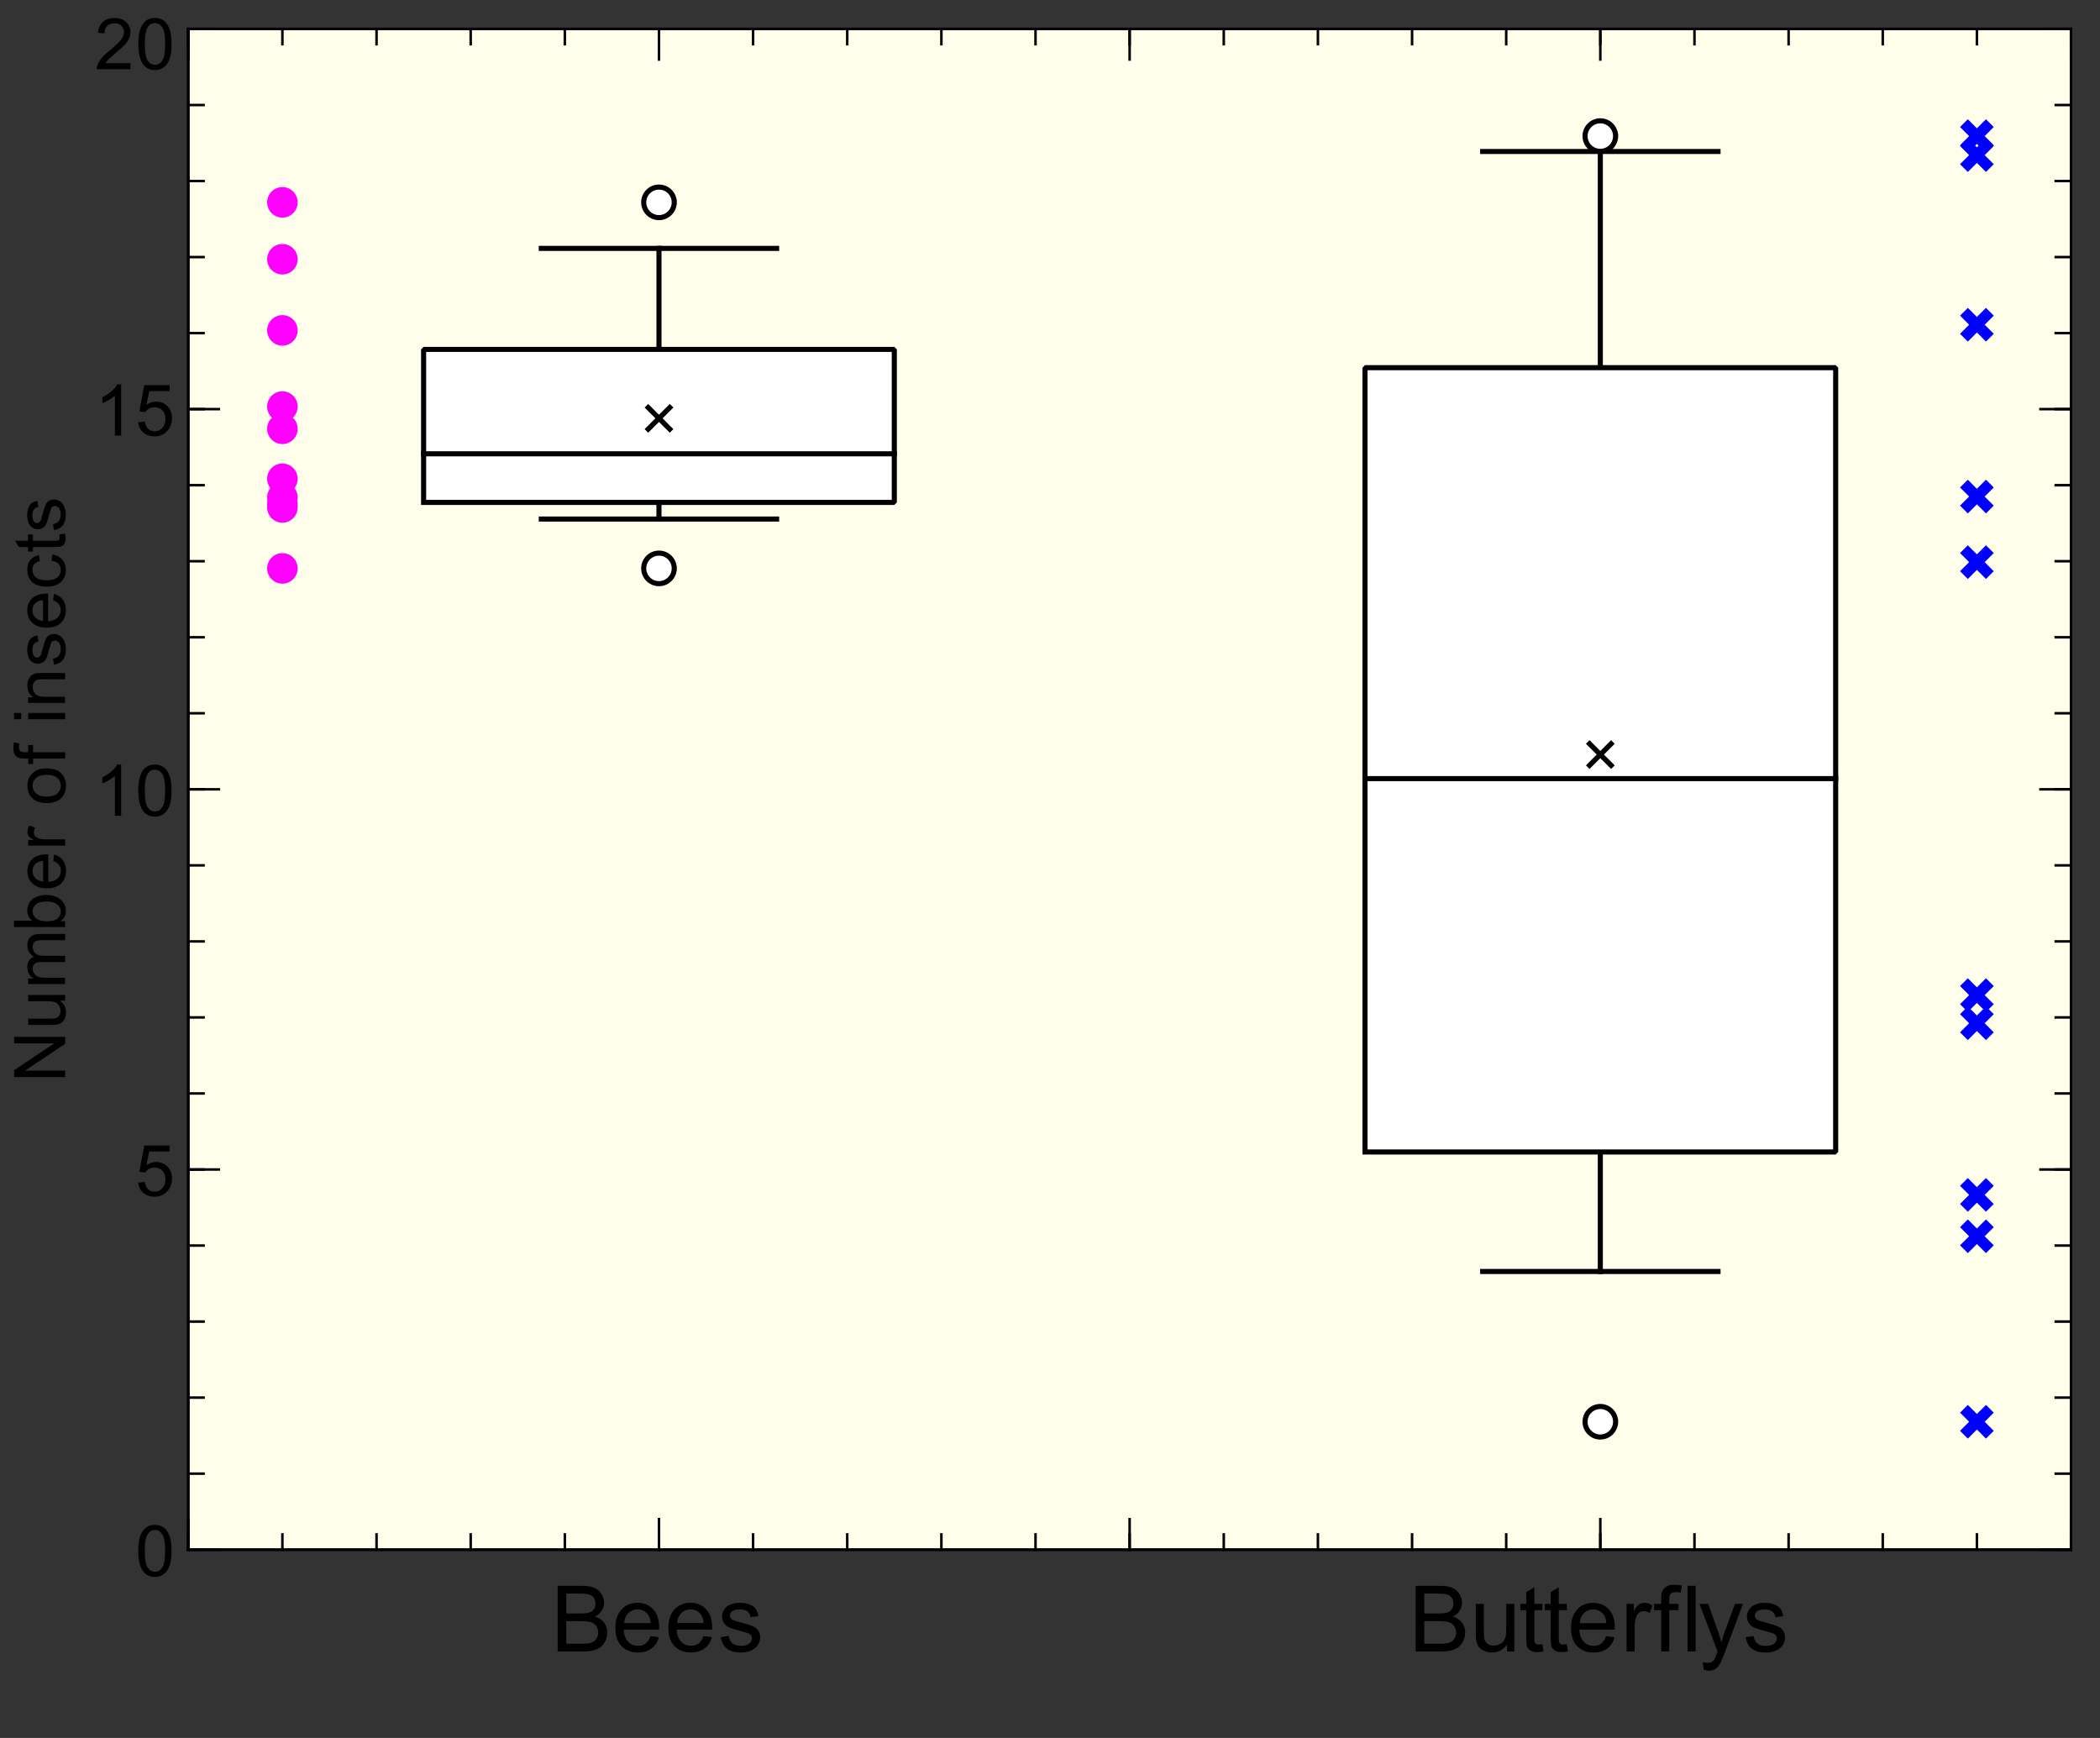 <?xml version="1.0" standalone="no"?>
<!DOCTYPE svg PUBLIC "-//W3C//DTD SVG 1.1//EN" 
  "http://www.w3.org/Graphics/SVG/1.1/DTD/svg11.dtd">
<svg width="515.71px" height="426.79px" version="1.1"
     xmlns="http://www.w3.org/2000/svg"
     xmlns:xlink="http://www.w3.org/1999/xlink">
<rect width="100%" height="100%" fill="#333333" stroke="none"/>
<desc>Veusz output document</desc>
<g stroke-linejoin="bevel" stroke-linecap="square" stroke="#000000" fill-rule="evenodd">
<g clip-path="url(#c0)">
<g stroke-width="0.62" fill="#fffeea">
<path d="m46.24,7.11l462.36,0l0,373.44l-462.36,0l0,-373.44"/>
</g>
</g>
<g clip-path="url(#c1)">
<g stroke-linejoin="miter" stroke="none" stroke-width="1" transform="translate(69.35, 99.84)" fill="#ff00ff">
<path d="m3.75,0c0,2.07,-1.68,3.75,-3.75,3.75c-2.07,0,-3.75,-1.68,-3.75,-3.75c0,-2.07,1.68,-3.75,3.75,-3.75c2.07,0,3.75,1.68,3.75,3.75"/>
</g>
<g stroke-linejoin="miter" stroke="none" stroke-width="1" transform="translate(69.35, 49.69)" fill="#ff00ff">
<path d="m3.75,0c0,2.07,-1.68,3.75,-3.75,3.75c-2.07,0,-3.75,-1.68,-3.75,-3.75c0,-2.07,1.68,-3.75,3.75,-3.75c2.07,0,3.75,1.68,3.75,3.75"/>
</g>
<g stroke-linejoin="miter" stroke="none" stroke-width="1" transform="translate(69.35, 81.13)" fill="#ff00ff">
<path d="m3.75,0c0,2.07,-1.68,3.75,-3.75,3.75c-2.07,0,-3.75,-1.68,-3.75,-3.75c0,-2.07,1.68,-3.75,3.75,-3.75c2.07,0,3.75,1.68,3.75,3.75"/>
</g>
<g stroke-linejoin="miter" stroke="none" stroke-width="1" transform="translate(69.35, 63.66)" fill="#ff00ff">
<path d="m3.75,0c0,2.07,-1.68,3.75,-3.75,3.75c-2.07,0,-3.75,-1.68,-3.75,-3.75c0,-2.07,1.68,-3.75,3.75,-3.75c2.07,0,3.75,1.68,3.75,3.75"/>
</g>
<g stroke-linejoin="miter" stroke="none" stroke-width="1" transform="translate(69.35, 117.57)" fill="#ff00ff">
<path d="m3.75,0c0,2.07,-1.68,3.75,-3.75,3.75c-2.07,0,-3.75,-1.68,-3.75,-3.75c0,-2.07,1.68,-3.75,3.75,-3.75c2.07,0,3.75,1.68,3.75,3.75"/>
</g>
<g stroke-linejoin="miter" stroke="none" stroke-width="1" transform="translate(69.35, 123.79)" fill="#ff00ff">
<path d="m3.75,0c0,2.07,-1.68,3.75,-3.75,3.75c-2.07,0,-3.75,-1.68,-3.75,-3.75c0,-2.07,1.68,-3.75,3.75,-3.75c2.07,0,3.75,1.68,3.75,3.75"/>
</g>
<g stroke-linejoin="miter" stroke="none" stroke-width="1" transform="translate(69.35, 139.58)" fill="#ff00ff">
<path d="m3.75,0c0,2.07,-1.68,3.75,-3.75,3.75c-2.07,0,-3.75,-1.68,-3.75,-3.75c0,-2.07,1.68,-3.75,3.75,-3.75c2.07,0,3.75,1.68,3.75,3.75"/>
</g>
<g stroke-linejoin="miter" stroke="none" stroke-width="1" transform="translate(69.35, 105.3)" fill="#ff00ff">
<path d="m3.75,0c0,2.07,-1.68,3.75,-3.75,3.75c-2.07,0,-3.75,-1.68,-3.75,-3.75c0,-2.07,1.68,-3.75,3.75,-3.75c2.07,0,3.75,1.68,3.75,3.75"/>
</g>
<g stroke-linejoin="miter" stroke="none" stroke-width="1" transform="translate(69.35, 122.16)" fill="#ff00ff">
<path d="m3.75,0c0,2.07,-1.68,3.75,-3.75,3.75c-2.07,0,-3.75,-1.68,-3.75,-3.75c0,-2.07,1.68,-3.75,3.75,-3.75c2.07,0,3.75,1.68,3.75,3.75"/>
</g>
<g stroke-linejoin="miter" stroke="none" stroke-width="1" transform="translate(69.35, 124.61)" fill="#ff00ff">
<path d="m3.75,0c0,2.07,-1.68,3.75,-3.75,3.75c-2.07,0,-3.75,-1.68,-3.75,-3.75c0,-2.07,1.68,-3.75,3.75,-3.75c2.07,0,3.75,1.68,3.75,3.75"/>
</g>
<g stroke-linejoin="miter" stroke="none" stroke-width="1" transform="translate(485.48, 138.04)" fill="#0000ff">
<path d="m-2.23,4.14l2.23,-2.23l2.23,2.23l1.91,-1.91l-2.23,-2.23l2.23,-2.23l-1.91,-1.91l-2.23,2.23l-2.23,-2.23l-1.91,1.91l2.23,2.23l-2.23,2.23l1.91,1.91"/>
</g>
<g stroke-linejoin="miter" stroke="none" stroke-width="1" transform="translate(485.48, 303.59)" fill="#0000ff">
<path d="m-2.23,4.14l2.23,-2.23l2.23,2.23l1.91,-1.91l-2.23,-2.23l2.23,-2.23l-1.91,-1.91l-2.23,2.23l-2.23,-2.23l-1.91,1.91l2.23,2.23l-2.23,2.23l1.91,1.91"/>
</g>
<g stroke-linejoin="miter" stroke="none" stroke-width="1" transform="translate(485.48, 293.43)" fill="#0000ff">
<path d="m-2.23,4.14l2.23,-2.23l2.23,2.23l1.91,-1.91l-2.23,-2.23l2.23,-2.23l-1.91,-1.91l-2.23,2.23l-2.23,-2.23l-1.91,1.91l2.23,2.23l-2.23,2.23l1.91,1.91"/>
</g>
<g stroke-linejoin="miter" stroke="none" stroke-width="1" transform="translate(485.48, 244.37)" fill="#0000ff">
<path d="m-2.23,4.14l2.23,-2.23l2.23,2.23l1.91,-1.91l-2.23,-2.23l2.23,-2.23l-1.91,-1.91l-2.23,2.23l-2.23,-2.23l-1.91,1.91l2.23,2.23l-2.23,2.23l1.91,1.91"/>
</g>
<g stroke-linejoin="miter" stroke="none" stroke-width="1" transform="translate(485.48, 349.14)" fill="#0000ff">
<path d="m-2.23,4.14l2.23,-2.23l2.23,2.23l1.91,-1.91l-2.23,-2.23l2.23,-2.23l-1.91,-1.91l-2.23,2.23l-2.23,-2.23l-1.91,1.91l2.23,2.23l-2.23,2.23l1.91,1.91"/>
</g>
<g stroke-linejoin="miter" stroke="none" stroke-width="1" transform="translate(485.48, 79.74)" fill="#0000ff">
<path d="m-2.23,4.14l2.23,-2.23l2.23,2.23l1.91,-1.91l-2.23,-2.23l2.23,-2.23l-1.91,-1.91l-2.23,2.23l-2.23,-2.23l-1.91,1.91l2.23,2.23l-2.23,2.23l1.91,1.91"/>
</g>
<g stroke-linejoin="miter" stroke="none" stroke-width="1" transform="translate(485.48, 38.09)" fill="#0000ff">
<path d="m-2.23,4.14l2.23,-2.23l2.23,2.23l1.91,-1.91l-2.23,-2.23l2.23,-2.23l-1.91,-1.91l-2.23,2.23l-2.23,-2.23l-1.91,1.91l2.23,2.23l-2.23,2.23l1.91,1.91"/>
</g>
<g stroke-linejoin="miter" stroke="none" stroke-width="1" transform="translate(485.48, 121.94)" fill="#0000ff">
<path d="m-2.23,4.14l2.23,-2.23l2.23,2.23l1.91,-1.91l-2.23,-2.23l2.23,-2.23l-1.91,-1.91l-2.23,2.23l-2.23,-2.23l-1.91,1.91l2.23,2.23l-2.23,2.23l1.91,1.91"/>
</g>
<g stroke-linejoin="miter" stroke="none" stroke-width="1" transform="translate(485.48, 251.28)" fill="#0000ff">
<path d="m-2.23,4.14l2.23,-2.23l2.23,2.23l1.91,-1.91l-2.23,-2.23l2.23,-2.23l-1.91,-1.91l-2.23,2.23l-2.23,-2.23l-1.91,1.91l2.23,2.23l-2.23,2.23l1.91,1.91"/>
</g>
<g stroke-linejoin="miter" stroke="none" stroke-width="1" transform="translate(485.48, 33.42)" fill="#0000ff">
<path d="m-2.23,4.14l2.23,-2.23l2.23,2.23l1.91,-1.91l-2.23,-2.23l2.23,-2.23l-1.91,-1.91l-2.23,2.23l-2.23,-2.23l-1.91,1.91l2.23,2.23l-2.23,2.23l1.91,1.91"/>
</g>
<g stroke-width="1.25" stroke-linecap="butt" fill="none">
<path d="M161.83,61l0,66.46"/>
<path d="M132.93,61l57.79,0"/>
<path d="M132.93,127.46l57.79,0"/>
</g>
<g stroke="none" stroke-width="1" fill="#ffffff">
<path d="m104.03,123.38l115.59,0l0,-37.58l-115.59,0l0,37.58"/>
</g>
<g stroke-width="1.25" stroke-linecap="butt" fill="#ffffff">
<path d="M104.03,111.44l115.59,0"/>
</g>
<g stroke-width="1.25" fill="none">
<path d="m104.03,123.38l115.59,0l0,-37.58l-115.59,0l0,37.58"/>
</g>
<g stroke-linejoin="miter" stroke-width="1.25" transform="translate(161.83, 139.58)" fill="#ffffff">
<path d="m3.75,0c0,2.07,-1.68,3.75,-3.75,3.75c-2.07,0,-3.75,-1.68,-3.75,-3.75c0,-2.07,1.68,-3.75,3.75,-3.75c2.07,0,3.75,1.68,3.75,3.75"/>
</g>
<g stroke-linejoin="miter" stroke-width="1.25" transform="translate(161.83, 49.69)" fill="#ffffff">
<path d="m3.75,0c0,2.07,-1.68,3.75,-3.75,3.75c-2.07,0,-3.75,-1.68,-3.75,-3.75c0,-2.07,1.68,-3.75,3.75,-3.75c2.07,0,3.75,1.68,3.75,3.75"/>
</g>
<g stroke-linejoin="miter" stroke-width="1.25" transform="translate(161.83, 102.73)" fill="none">
<path d="m-2.65,-2.65l5.3,5.3m-5.3,0l5.3,-5.3"/>
</g>
<g stroke-width="1.25" stroke-linecap="butt" fill="#ffffff">
<path d="M393,37.2l0,275.04"/>
<path d="M364.11,37.2l57.79,0"/>
<path d="M364.11,312.24l57.79,0"/>
</g>
<g stroke="none" stroke-width="1" fill="#ffffff">
<path d="m335.21,282.89l115.59,0l0,-192.6l-115.59,0l0,192.6"/>
</g>
<g stroke-width="1.25" stroke-linecap="butt" fill="#ffffff">
<path d="M335.21,191.2l115.59,0"/>
</g>
<g stroke-width="1.25" fill="none">
<path d="m335.21,282.89l115.59,0l0,-192.6l-115.59,0l0,192.6"/>
</g>
<g stroke-linejoin="miter" stroke-width="1.25" transform="translate(393, 349.14)" fill="#ffffff">
<path d="m3.75,0c0,2.07,-1.68,3.75,-3.75,3.75c-2.07,0,-3.75,-1.68,-3.75,-3.75c0,-2.07,1.68,-3.75,3.75,-3.75c2.07,0,3.75,1.68,3.75,3.75"/>
</g>
<g stroke-linejoin="miter" stroke-width="1.25" transform="translate(393, 33.42)" fill="#ffffff">
<path d="m3.75,0c0,2.07,-1.68,3.75,-3.75,3.75c-2.07,0,-3.75,-1.68,-3.75,-3.75c0,-2.07,1.68,-3.75,3.75,-3.75c2.07,0,3.75,1.68,3.75,3.75"/>
</g>
<g stroke-linejoin="miter" stroke-width="1.25" transform="translate(393, 185.3)" fill="none">
<path d="m-2.65,-2.65l5.3,5.3m-5.3,0l5.3,-5.3"/>
</g>
</g>
<g clip-path="url(#c0)">
<g stroke-width="0.62" stroke-linecap="butt" fill="none">
<path d="M46.24,380.56l0,-373.44"/>
<path d="M46.24,380.56l3.75,0M46.24,361.88l3.75,0M46.24,343.21l3.75,0M46.24,324.54l3.75,0M46.24,305.87l3.75,0M46.24,287.2l3.75,0M46.24,268.52l3.75,0M46.24,249.85l3.75,0M46.24,231.18l3.75,0M46.24,212.51l3.75,0M46.24,193.83l3.75,0M46.24,175.16l3.75,0M46.24,156.49l3.75,0M46.24,137.82l3.75,0M46.24,119.15l3.75,0M46.24,100.47l3.75,0M46.24,81.8l3.75,0M46.24,63.13l3.75,0M46.24,44.46l3.75,0M46.24,25.79l3.75,0M46.24,7.11l3.75,0"/>
<path d="M46.24,380.56l7.5,0M46.24,287.2l7.5,0M46.24,193.83l7.5,0M46.24,100.47l7.5,0M46.24,7.11l7.5,0"/>
<path d="M508.59,380.56l0,-373.44"/>
<path d="M508.59,380.56l-3.75,0M508.59,361.88l-3.75,0M508.59,343.21l-3.75,0M508.59,324.54l-3.75,0M508.59,305.87l-3.75,0M508.59,287.2l-3.75,0M508.59,268.52l-3.75,0M508.59,249.85l-3.75,0M508.59,231.18l-3.75,0M508.59,212.51l-3.75,0M508.59,193.83l-3.75,0M508.59,175.16l-3.75,0M508.59,156.49l-3.75,0M508.59,137.82l-3.75,0M508.59,119.15l-3.75,0M508.59,100.47l-3.75,0M508.59,81.8l-3.75,0M508.59,63.13l-3.75,0M508.59,44.46l-3.75,0M508.59,25.79l-3.75,0M508.59,7.11l-3.75,0"/>
<path d="M508.59,380.56l-7.5,0M508.59,287.2l-7.5,0M508.59,193.83l-7.5,0M508.59,100.47l-7.5,0M508.59,7.11l-7.5,0"/>
</g>
<g stroke-width="1" transform="matrix(0 -1 1 0 16 265.83)" fill="none">
<path d="m1.33,0l0,-12.53l1.7,0l6.58,9.84l0,-9.84l1.59,0l0,12.53l-1.7,0l-6.58,-9.84l0,9.84l-1.59,0m18.77,0l0,-1.33c-0.7,1.02,-1.66,1.53,-2.87,1.53c-0.53,0,-1.03,-0.1,-1.49,-0.3c-0.46,-0.2,-0.81,-0.46,-1.04,-0.77c-0.23,-0.31,-0.39,-0.69,-0.47,-1.14c-0.06,-0.3,-0.09,-0.78,-0.09,-1.44l0,-5.62l1.53,0l0,5.03c0,0.8,0.03,1.34,0.09,1.62c0.09,0.41,0.3,0.72,0.62,0.95c0.32,0.23,0.71,0.34,1.16,0.34c0.46,0,0.89,-0.12,1.3,-0.35c0.41,-0.23,0.69,-0.55,0.86,-0.96c0.17,-0.41,0.25,-1,0.25,-1.78l0,-4.86l1.55,0l0,9.08l-1.39,0m4.06,0l0,-9.08l1.37,0l0,1.28c0.28,-0.45,0.66,-0.81,1.13,-1.08c0.47,-0.27,1.01,-0.41,1.62,-0.41c0.68,0,1.23,0.14,1.66,0.42c0.43,0.28,0.73,0.67,0.91,1.17c0.72,-1.06,1.65,-1.59,2.8,-1.59c0.91,0,1.6,0.25,2.09,0.75c0.48,0.5,0.73,1.27,0.73,2.3l0,6.23l-1.53,0l0,-5.72c0,-0.61,-0.05,-1.06,-0.15,-1.33c-0.1,-0.27,-0.28,-0.49,-0.55,-0.66c-0.27,-0.17,-0.57,-0.25,-0.91,-0.25c-0.65,0,-1.18,0.21,-1.6,0.64c-0.42,0.43,-0.63,1.11,-0.63,2.05l0,5.27l-1.53,0l0,-5.89c0,-0.69,-0.12,-1.2,-0.37,-1.55c-0.25,-0.34,-0.66,-0.52,-1.23,-0.52c-0.43,0,-0.83,0.11,-1.2,0.34c-0.37,0.23,-0.64,0.56,-0.8,1c-0.17,0.44,-0.25,1.07,-0.25,1.91l0,4.7l-1.53,0m15.42,0l-1.44,0l0,-12.53l1.55,0l0,4.47c0.65,-0.81,1.47,-1.22,2.48,-1.22c0.55,0,1.08,0.11,1.58,0.34c0.5,0.22,0.91,0.54,1.23,0.95c0.32,0.41,0.58,0.9,0.76,1.48c0.18,0.58,0.27,1.2,0.27,1.85c0,1.55,-0.39,2.75,-1.16,3.6c-0.77,0.85,-1.69,1.27,-2.77,1.27c-1.07,0,-1.91,-0.45,-2.52,-1.34l0,1.14m-0.02,-4.61c0,1.09,0.15,1.88,0.44,2.36c0.48,0.79,1.14,1.19,1.97,1.19c0.67,0,1.24,-0.29,1.73,-0.87c0.49,-0.58,0.73,-1.45,0.73,-2.61c0,-1.19,-0.23,-2.06,-0.7,-2.62c-0.47,-0.56,-1.04,-0.84,-1.7,-0.84c-0.67,0,-1.24,0.29,-1.73,0.87c-0.49,0.58,-0.73,1.43,-0.73,2.53m14.8,1.69l1.59,0.2c-0.25,0.93,-0.71,1.65,-1.39,2.16c-0.68,0.51,-1.54,0.77,-2.59,0.77c-1.33,0,-2.39,-0.41,-3.16,-1.23c-0.78,-0.82,-1.16,-1.96,-1.16,-3.43c0,-1.53,0.39,-2.72,1.18,-3.56c0.79,-0.84,1.8,-1.27,3.05,-1.27c1.22,0,2.21,0.41,2.98,1.24c0.77,0.83,1.15,1.99,1.15,3.49c0,0.08,0,0.22,0,0.41l-6.77,0c0.05,0.99,0.33,1.75,0.84,2.28c0.51,0.53,1.14,0.8,1.89,0.8c0.56,0,1.04,-0.15,1.45,-0.45c0.4,-0.3,0.72,-0.77,0.95,-1.41m-5.05,-2.48l5.08,0c-0.07,-0.76,-0.27,-1.33,-0.59,-1.72c-0.49,-0.59,-1.12,-0.89,-1.91,-0.89c-0.7,0,-1.29,0.24,-1.77,0.71c-0.48,0.47,-0.75,1.11,-0.8,1.9m8.83,5.41l0,-9.08l1.37,0l0,1.37c0.35,-0.65,0.68,-1.07,0.98,-1.27c0.3,-0.2,0.63,-0.3,0.98,-0.3c0.52,0,1.05,0.17,1.58,0.5l-0.53,1.42c-0.37,-0.22,-0.75,-0.33,-1.12,-0.33c-0.33,0,-0.63,0.1,-0.9,0.3c-0.27,0.2,-0.46,0.48,-0.57,0.84c-0.18,0.55,-0.27,1.15,-0.27,1.8l0,4.75l-1.53,0m10.44,-4.53c0,-1.69,0.47,-2.93,1.41,-3.73c0.78,-0.68,1.73,-1.02,2.86,-1.02c1.24,0,2.26,0.41,3.05,1.23c0.79,0.82,1.19,1.95,1.19,3.38c0,1.18,-0.17,2.1,-0.52,2.77c-0.35,0.67,-0.86,1.18,-1.52,1.55c-0.67,0.37,-1.4,0.55,-2.19,0.55c-1.27,0,-2.3,-0.41,-3.09,-1.22c-0.79,-0.81,-1.18,-1.98,-1.18,-3.52m1.58,0c0,1.16,0.26,2.02,0.77,2.6c0.51,0.58,1.15,0.87,1.92,0.87c0.76,0,1.39,-0.29,1.9,-0.87c0.51,-0.58,0.76,-1.47,0.76,-2.66c0,-1.11,-0.26,-1.96,-0.77,-2.54c-0.51,-0.58,-1.14,-0.87,-1.89,-0.87c-0.77,0,-1.41,0.29,-1.92,0.86c-0.51,0.57,-0.77,1.44,-0.77,2.61m9.36,4.53l0,-7.87l-1.36,0l0,-1.2l1.36,0l0,-0.97c0,-0.6,0.06,-1.06,0.17,-1.36c0.15,-0.4,0.41,-0.72,0.78,-0.96c0.37,-0.24,0.9,-0.37,1.56,-0.37c0.44,0,0.92,0.05,1.44,0.14l-0.23,1.34c-0.31,-0.05,-0.61,-0.08,-0.91,-0.08c-0.47,0,-0.8,0.1,-0.99,0.3c-0.19,0.2,-0.29,0.57,-0.29,1.12l0,0.83l1.77,0l0,1.2l-1.77,0l0,7.87l-1.53,0m9.64,-10.77l0,-1.77l1.55,0l0,1.77l-1.55,0m0,10.77l0,-9.08l1.55,0l0,9.08l-1.55,0m4,0l0,-9.08l1.37,0l0,1.3c0.67,-1,1.63,-1.5,2.89,-1.5c0.55,0,1.06,0.1,1.52,0.3c0.46,0.2,0.8,0.46,1.03,0.77c0.23,0.32,0.39,0.7,0.47,1.13c0.06,0.29,0.09,0.79,0.09,1.5l0,5.58l-1.55,0l0,-5.52c0,-0.62,-0.06,-1.09,-0.18,-1.41c-0.12,-0.31,-0.33,-0.56,-0.63,-0.75c-0.3,-0.19,-0.66,-0.28,-1.08,-0.28c-0.65,0,-1.21,0.21,-1.69,0.62c-0.48,0.42,-0.72,1.21,-0.72,2.37l0,4.95l-1.53,0m9.37,-2.7l1.53,-0.25c0.08,0.61,0.32,1.08,0.71,1.41c0.39,0.32,0.93,0.48,1.63,0.48c0.71,0,1.23,-0.14,1.58,-0.43c0.34,-0.29,0.52,-0.62,0.52,-1.01c0,-0.35,-0.15,-0.63,-0.45,-0.83c-0.22,-0.14,-0.74,-0.31,-1.58,-0.52c-1.12,-0.28,-1.91,-0.53,-2.34,-0.73c-0.44,-0.21,-0.77,-0.5,-0.99,-0.87c-0.22,-0.37,-0.34,-0.78,-0.34,-1.23c0,-0.4,0.09,-0.77,0.27,-1.12c0.18,-0.35,0.43,-0.63,0.76,-0.85c0.24,-0.18,0.57,-0.33,0.98,-0.45c0.41,-0.12,0.86,-0.19,1.34,-0.19c0.71,0,1.33,0.1,1.87,0.3c0.54,0.2,0.93,0.48,1.2,0.84c0.26,0.35,0.44,0.82,0.53,1.41l-1.5,0.2c-0.07,-0.47,-0.27,-0.83,-0.6,-1.09c-0.33,-0.26,-0.79,-0.39,-1.38,-0.39c-0.71,0,-1.21,0.12,-1.52,0.35c-0.3,0.23,-0.45,0.51,-0.45,0.82c0,0.2,0.06,0.37,0.19,0.53c0.12,0.17,0.32,0.31,0.59,0.42c0.16,0.05,0.61,0.18,1.36,0.39c1.08,0.29,1.84,0.53,2.27,0.71c0.43,0.18,0.77,0.45,1.02,0.8c0.24,0.35,0.37,0.79,0.37,1.31c0,0.52,-0.15,1.01,-0.45,1.46c-0.3,0.45,-0.73,0.8,-1.3,1.05c-0.56,0.24,-1.2,0.37,-1.91,0.37c-1.18,0,-2.08,-0.24,-2.7,-0.73c-0.62,-0.49,-1.02,-1.21,-1.2,-2.17m15.83,-0.22l1.59,0.2c-0.25,0.93,-0.71,1.65,-1.39,2.16c-0.68,0.51,-1.54,0.77,-2.59,0.77c-1.33,0,-2.39,-0.41,-3.16,-1.23c-0.78,-0.82,-1.16,-1.96,-1.16,-3.43c0,-1.53,0.39,-2.72,1.18,-3.56c0.79,-0.84,1.8,-1.27,3.05,-1.27c1.22,0,2.21,0.41,2.98,1.24c0.77,0.83,1.15,1.99,1.15,3.49c0,0.08,0,0.22,0,0.41l-6.77,0c0.05,0.99,0.33,1.75,0.84,2.28c0.51,0.53,1.14,0.8,1.89,0.8c0.56,0,1.04,-0.15,1.45,-0.45c0.4,-0.3,0.72,-0.77,0.95,-1.41m-5.05,-2.48l5.08,0c-0.07,-0.76,-0.27,-1.33,-0.59,-1.72c-0.49,-0.59,-1.12,-0.89,-1.91,-0.89c-0.7,0,-1.29,0.24,-1.77,0.71c-0.48,0.47,-0.75,1.11,-0.8,1.9m14.77,2.08l1.52,0.2c-0.17,1.04,-0.59,1.86,-1.27,2.45c-0.68,0.59,-1.52,0.88,-2.51,0.88c-1.24,0,-2.24,-0.41,-2.99,-1.22c-0.76,-0.81,-1.13,-1.97,-1.13,-3.48c0,-0.98,0.16,-1.84,0.48,-2.57c0.32,-0.73,0.82,-1.29,1.48,-1.66c0.67,-0.37,1.39,-0.55,2.16,-0.55c0.99,0,1.8,0.25,2.42,0.75c0.62,0.5,1.03,1.21,1.2,2.12l-1.48,0.23c-0.15,-0.61,-0.4,-1.08,-0.77,-1.38c-0.36,-0.31,-0.8,-0.46,-1.31,-0.46c-0.77,0,-1.4,0.28,-1.88,0.84c-0.48,0.56,-0.73,1.43,-0.73,2.63c0,1.22,0.23,2.1,0.7,2.66c0.47,0.55,1.08,0.83,1.83,0.83c0.6,0,1.11,-0.18,1.51,-0.55c0.4,-0.37,0.66,-0.94,0.77,-1.71m6.44,1.95l0.22,1.36c-0.44,0.09,-0.82,0.14,-1.16,0.14c-0.56,0,-1,-0.09,-1.3,-0.27c-0.31,-0.18,-0.52,-0.41,-0.65,-0.7c-0.12,-0.29,-0.19,-0.89,-0.19,-1.82l0,-5.22l-1.12,0l0,-1.2l1.12,0l0,-2.25l1.53,-0.92l0,3.17l1.55,0l0,1.2l-1.55,0l0,5.3c0,0.44,0.03,0.72,0.08,0.85c0.05,0.13,0.14,0.23,0.27,0.3c0.12,0.07,0.3,0.11,0.53,0.11c0.17,0,0.39,-0.02,0.67,-0.06m1.02,-1.33l1.53,-0.25c0.08,0.61,0.32,1.08,0.71,1.41c0.39,0.32,0.93,0.48,1.63,0.48c0.71,0,1.23,-0.14,1.58,-0.43c0.34,-0.29,0.52,-0.62,0.52,-1.01c0,-0.35,-0.15,-0.63,-0.45,-0.83c-0.22,-0.14,-0.74,-0.31,-1.58,-0.52c-1.12,-0.28,-1.91,-0.53,-2.34,-0.73c-0.44,-0.21,-0.77,-0.5,-0.99,-0.87c-0.22,-0.37,-0.34,-0.78,-0.34,-1.23c0,-0.4,0.09,-0.77,0.27,-1.12c0.18,-0.35,0.43,-0.63,0.76,-0.85c0.24,-0.18,0.57,-0.33,0.98,-0.45c0.41,-0.12,0.86,-0.19,1.34,-0.19c0.71,0,1.33,0.1,1.87,0.3c0.54,0.2,0.93,0.48,1.2,0.84c0.26,0.35,0.44,0.82,0.53,1.41l-1.5,0.2c-0.07,-0.47,-0.27,-0.83,-0.6,-1.09c-0.33,-0.26,-0.79,-0.39,-1.38,-0.39c-0.71,0,-1.21,0.12,-1.52,0.35c-0.3,0.23,-0.45,0.51,-0.45,0.82c0,0.2,0.06,0.37,0.19,0.53c0.12,0.17,0.32,0.31,0.59,0.42c0.16,0.05,0.61,0.18,1.36,0.39c1.08,0.29,1.84,0.53,2.27,0.71c0.43,0.18,0.77,0.45,1.02,0.8c0.24,0.35,0.37,0.79,0.37,1.31c0,0.52,-0.15,1.01,-0.45,1.46c-0.3,0.45,-0.73,0.8,-1.3,1.05c-0.56,0.24,-1.2,0.37,-1.91,0.37c-1.18,0,-2.08,-0.24,-2.7,-0.73c-0.62,-0.49,-1.02,-1.21,-1.2,-2.17" fill="#000000" stroke="none" fill-opacity="1"/>
</g>
<g stroke-width="1" fill="none">
<path d="m33.95,380.87c0,-1.49,0.15,-2.68,0.46,-3.59c0.31,-0.9,0.76,-1.6,1.36,-2.09c0.6,-0.49,1.36,-0.73,2.27,-0.73c0.67,0,1.26,0.14,1.77,0.41c0.51,0.27,0.93,0.66,1.26,1.17c0.33,0.51,0.59,1.13,0.77,1.86c0.19,0.73,0.28,1.72,0.28,2.97c0,1.47,-0.15,2.65,-0.45,3.55c-0.3,0.9,-0.75,1.6,-1.35,2.09c-0.6,0.49,-1.36,0.74,-2.27,0.74c-1.21,0,-2.16,-0.43,-2.84,-1.3c-0.83,-1.05,-1.25,-2.75,-1.25,-5.09m1.59,0c0,2.05,0.24,3.42,0.72,4.1c0.48,0.68,1.07,1.02,1.78,1.02c0.71,0,1.3,-0.34,1.78,-1.03c0.48,-0.69,0.72,-2.05,0.72,-4.09c0,-2.06,-0.24,-3.43,-0.72,-4.12c-0.48,-0.68,-1.08,-1.02,-1.8,-1.02c-0.71,0,-1.27,0.3,-1.69,0.91c-0.53,0.76,-0.8,2.17,-0.8,4.23" fill="#000000" stroke="none" fill-opacity="1"/>
<path d="m33.95,290.41l1.62,-0.14c0.11,0.79,0.39,1.39,0.83,1.78c0.44,0.4,0.96,0.59,1.58,0.59c0.74,0,1.37,-0.28,1.88,-0.84c0.52,-0.56,0.77,-1.3,0.77,-2.23c0,-0.87,-0.25,-1.57,-0.74,-2.08c-0.49,-0.51,-1.14,-0.77,-1.95,-0.77c-0.49,0,-0.93,0.11,-1.34,0.34c-0.4,0.23,-0.72,0.52,-0.95,0.87l-1.44,-0.19l1.22,-6.44l6.22,0l0,1.47l-5,0l-0.67,3.37c0.75,-0.53,1.54,-0.8,2.37,-0.8c1.09,0,2.02,0.38,2.77,1.14c0.75,0.76,1.12,1.73,1.12,2.92c0,1.14,-0.33,2.11,-0.98,2.94c-0.8,1.02,-1.9,1.53,-3.3,1.53c-1.14,0,-2.07,-0.32,-2.79,-0.96c-0.72,-0.64,-1.14,-1.49,-1.24,-2.54" fill="#000000" stroke="none" fill-opacity="1"/>
<path d="m29.75,200.33l-1.53,0l0,-9.8c-0.37,0.35,-0.86,0.71,-1.46,1.05c-0.6,0.35,-1.14,0.61,-1.62,0.79l0,-1.48c0.86,-0.41,1.62,-0.9,2.26,-1.47c0.64,-0.57,1.1,-1.13,1.37,-1.67l0.98,0l0,12.58m4.2,-6.17c0,-1.49,0.15,-2.68,0.46,-3.59c0.31,-0.9,0.76,-1.6,1.36,-2.09c0.6,-0.49,1.36,-0.73,2.27,-0.73c0.67,0,1.26,0.14,1.77,0.41c0.51,0.27,0.93,0.66,1.26,1.17c0.33,0.51,0.59,1.13,0.77,1.86c0.19,0.73,0.28,1.72,0.28,2.97c0,1.47,-0.15,2.65,-0.45,3.55c-0.3,0.9,-0.75,1.6,-1.35,2.09c-0.6,0.49,-1.36,0.74,-2.27,0.74c-1.21,0,-2.16,-0.43,-2.84,-1.3c-0.83,-1.05,-1.25,-2.75,-1.25,-5.09m1.59,0c0,2.05,0.24,3.42,0.72,4.1c0.48,0.68,1.07,1.02,1.78,1.02c0.71,0,1.3,-0.34,1.78,-1.03c0.48,-0.69,0.72,-2.05,0.72,-4.09c0,-2.06,-0.24,-3.43,-0.72,-4.12c-0.48,-0.68,-1.08,-1.02,-1.8,-1.02c-0.71,0,-1.27,0.3,-1.69,0.91c-0.53,0.76,-0.8,2.17,-0.8,4.23" fill="#000000" stroke="none" fill-opacity="1"/>
<path d="m29.75,106.97l-1.53,0l0,-9.8c-0.37,0.35,-0.86,0.71,-1.46,1.05c-0.6,0.35,-1.14,0.61,-1.62,0.79l0,-1.48c0.86,-0.41,1.62,-0.9,2.26,-1.47c0.64,-0.57,1.1,-1.13,1.37,-1.67l0.98,0l0,12.58m4.2,-3.28l1.62,-0.14c0.11,0.79,0.39,1.39,0.83,1.78c0.44,0.4,0.96,0.59,1.58,0.59c0.74,0,1.37,-0.28,1.88,-0.84c0.52,-0.56,0.77,-1.3,0.77,-2.23c0,-0.87,-0.25,-1.57,-0.74,-2.08c-0.49,-0.51,-1.14,-0.77,-1.95,-0.77c-0.49,0,-0.93,0.11,-1.34,0.34c-0.4,0.23,-0.72,0.52,-0.95,0.87l-1.44,-0.19l1.22,-6.44l6.22,0l0,1.47l-5,0l-0.67,3.37c0.75,-0.53,1.54,-0.8,2.37,-0.8c1.09,0,2.02,0.38,2.77,1.14c0.75,0.76,1.12,1.73,1.12,2.92c0,1.14,-0.33,2.11,-0.98,2.94c-0.8,1.02,-1.9,1.53,-3.3,1.53c-1.14,0,-2.07,-0.32,-2.79,-0.96c-0.72,-0.64,-1.14,-1.49,-1.24,-2.54" fill="#000000" stroke="none" fill-opacity="1"/>
<path d="m32.05,15.52l0,1.48l-8.28,0c-0.01,-0.37,0.05,-0.73,0.17,-1.06c0.22,-0.57,0.56,-1.13,1.02,-1.68c0.46,-0.55,1.13,-1.17,2.01,-1.88c1.36,-1.12,2.29,-2.01,2.77,-2.66c0.48,-0.65,0.72,-1.27,0.72,-1.85c0,-0.6,-0.22,-1.12,-0.66,-1.54c-0.44,-0.42,-1.01,-0.63,-1.7,-0.63c-0.74,0,-1.33,0.22,-1.78,0.67c-0.45,0.45,-0.67,1.06,-0.67,1.84l-1.58,-0.16c0.1,-1.18,0.51,-2.08,1.22,-2.7c0.71,-0.62,1.66,-0.93,2.84,-0.93c1.2,0,2.15,0.33,2.85,1c0.7,0.67,1.05,1.49,1.05,2.48c0,0.5,-0.1,0.99,-0.31,1.48c-0.21,0.48,-0.55,0.99,-1.02,1.52c-0.47,0.53,-1.26,1.27,-2.37,2.2c-0.93,0.78,-1.52,1.31,-1.78,1.59c-0.26,0.28,-0.47,0.55,-0.64,0.82l6.14,0m1.91,-4.69c0,-1.49,0.15,-2.68,0.46,-3.59c0.31,-0.9,0.76,-1.6,1.36,-2.09c0.6,-0.49,1.36,-0.73,2.27,-0.73c0.67,0,1.26,0.14,1.77,0.41c0.51,0.27,0.93,0.66,1.26,1.17c0.33,0.51,0.59,1.13,0.77,1.86c0.19,0.73,0.28,1.72,0.28,2.97c0,1.47,-0.15,2.65,-0.45,3.55c-0.3,0.9,-0.75,1.6,-1.35,2.09c-0.6,0.49,-1.36,0.74,-2.27,0.74c-1.21,0,-2.16,-0.43,-2.84,-1.3c-0.83,-1.05,-1.25,-2.75,-1.25,-5.09m1.59,0c0,2.05,0.24,3.42,0.72,4.1c0.48,0.68,1.07,1.02,1.78,1.02c0.71,0,1.3,-0.34,1.78,-1.03c0.48,-0.69,0.72,-2.05,0.72,-4.09c0,-2.06,-0.24,-3.43,-0.72,-4.12c-0.48,-0.68,-1.08,-1.02,-1.8,-1.02c-0.71,0,-1.27,0.3,-1.69,0.91c-0.53,0.76,-0.8,2.17,-0.8,4.23" fill="#000000" stroke="none" fill-opacity="1"/>
</g>
<g stroke-width="0.62" stroke-linecap="butt" fill="none">
<path d="M46.24,380.56l462.36,0"/>
<path d="M46.24,380.56l0,-3.75M69.35,380.56l0,-3.75M92.47,380.56l0,-3.75M115.59,380.56l0,-3.75M138.71,380.56l0,-3.75M161.83,380.56l0,-3.75M184.94,380.56l0,-3.75M208.06,380.56l0,-3.75M231.18,380.56l0,-3.75M254.3,380.56l0,-3.75M277.41,380.56l0,-3.75M300.53,380.56l0,-3.75M323.65,380.56l0,-3.75M346.77,380.56l0,-3.75M369.89,380.56l0,-3.75M393,380.56l0,-3.75M416.12,380.56l0,-3.75M439.24,380.56l0,-3.75M462.36,380.56l0,-3.75M485.48,380.56l0,-3.75M508.59,380.56l0,-3.75"/>
<path d="M46.24,380.56l0,-7.5M161.83,380.56l0,-7.5M277.41,380.56l0,-7.5M393,380.56l0,-7.5M508.59,380.56l0,-7.5"/>
<path d="M46.24,7.11l462.36,0"/>
<path d="M46.24,7.11l0,3.75M69.35,7.11l0,3.75M92.47,7.11l0,3.75M115.59,7.11l0,3.75M138.71,7.11l0,3.75M161.83,7.11l0,3.75M184.94,7.11l0,3.75M208.06,7.11l0,3.75M231.18,7.11l0,3.75M254.3,7.11l0,3.75M277.41,7.11l0,3.75M300.53,7.11l0,3.75M323.65,7.11l0,3.75M346.77,7.11l0,3.75M369.89,7.11l0,3.75M393,7.11l0,3.75M416.12,7.11l0,3.75M439.24,7.11l0,3.75M462.36,7.11l0,3.75M485.48,7.11l0,3.75M508.59,7.11l0,3.75"/>
<path d="M46.24,7.11l0,7.5M161.83,7.11l0,7.5M277.41,7.11l0,7.5M393,7.11l0,7.5M508.59,7.11l0,7.5"/>
</g>
<g stroke-width="1" fill="none">
<path d="m136.95,405.55l0,-16.11l6.05,0c1.23,0,2.22,0.16,2.96,0.49c0.74,0.33,1.33,0.83,1.75,1.51c0.42,0.68,0.63,1.39,0.63,2.12c0,0.69,-0.19,1.34,-0.56,1.95c-0.37,0.61,-0.94,1.1,-1.69,1.48c0.97,0.28,1.72,0.77,2.24,1.45c0.53,0.69,0.79,1.5,0.79,2.44c0,0.76,-0.16,1.46,-0.48,2.11c-0.32,0.65,-0.71,1.15,-1.18,1.5c-0.47,0.35,-1.06,0.62,-1.77,0.8c-0.71,0.18,-1.57,0.27,-2.59,0.27l-6.16,0m2.14,-9.34l3.48,0c0.94,0,1.61,-0.06,2.03,-0.19c0.54,-0.16,0.95,-0.42,1.23,-0.8c0.28,-0.37,0.41,-0.84,0.41,-1.41c0,-0.53,-0.13,-1,-0.39,-1.41c-0.26,-0.41,-0.63,-0.68,-1.1,-0.84c-0.47,-0.15,-1.29,-0.23,-2.45,-0.23l-3.22,0l0,4.86m0,7.44l4.02,0c0.69,0,1.17,-0.03,1.44,-0.08c0.49,-0.08,0.9,-0.23,1.23,-0.43c0.33,-0.2,0.61,-0.5,0.82,-0.9c0.21,-0.4,0.32,-0.85,0.32,-1.36c0,-0.59,-0.16,-1.11,-0.47,-1.56c-0.31,-0.45,-0.74,-0.76,-1.28,-0.94c-0.54,-0.18,-1.33,-0.27,-2.36,-0.27l-3.72,0l0,5.53m20.69,-1.84l2.05,0.25c-0.32,1.19,-0.92,2.11,-1.79,2.77c-0.87,0.66,-1.98,0.99,-3.34,0.99c-1.71,0,-3.06,-0.53,-4.06,-1.58c-1,-1.05,-1.5,-2.53,-1.5,-4.42c0,-1.96,0.51,-3.48,1.52,-4.57c1.01,-1.09,2.32,-1.63,3.92,-1.63c1.56,0,2.84,0.53,3.83,1.59c0.99,1.06,1.48,2.56,1.48,4.48c0,0.11,-0.01,0.29,-0.02,0.53l-8.69,0c0.07,1.28,0.43,2.26,1.09,2.95c0.65,0.68,1.46,1.02,2.43,1.02c0.73,0,1.35,-0.19,1.86,-0.57c0.51,-0.38,0.92,-0.99,1.22,-1.82m-6.48,-3.2l6.52,0c-0.09,-0.98,-0.34,-1.71,-0.75,-2.2c-0.64,-0.77,-1.45,-1.16,-2.45,-1.16c-0.91,0,-1.67,0.3,-2.29,0.91c-0.62,0.61,-0.96,1.42,-1.02,2.45m19.48,3.2l2.05,0.25c-0.32,1.19,-0.92,2.11,-1.79,2.77c-0.87,0.66,-1.98,0.99,-3.34,0.99c-1.71,0,-3.06,-0.53,-4.06,-1.58c-1,-1.05,-1.5,-2.53,-1.5,-4.42c0,-1.96,0.51,-3.48,1.52,-4.57c1.01,-1.09,2.32,-1.63,3.92,-1.63c1.56,0,2.84,0.53,3.83,1.59c0.99,1.06,1.48,2.56,1.48,4.48c0,0.11,-0.01,0.29,-0.02,0.53l-8.69,0c0.07,1.28,0.43,2.26,1.09,2.95c0.65,0.68,1.46,1.02,2.43,1.02c0.73,0,1.35,-0.19,1.86,-0.57c0.51,-0.38,0.92,-0.99,1.22,-1.82m-6.48,-3.2l6.52,0c-0.09,-0.98,-0.34,-1.71,-0.75,-2.2c-0.64,-0.77,-1.45,-1.16,-2.45,-1.16c-0.91,0,-1.67,0.3,-2.29,0.91c-0.62,0.61,-0.96,1.42,-1.02,2.45m10.7,3.47l1.95,-0.31c0.11,0.79,0.42,1.4,0.92,1.81c0.5,0.42,1.2,0.62,2.11,0.62c0.91,0,1.58,-0.18,2.02,-0.55c0.44,-0.37,0.66,-0.8,0.66,-1.3c0,-0.45,-0.19,-0.8,-0.58,-1.06c-0.27,-0.17,-0.94,-0.39,-2.02,-0.66c-1.45,-0.37,-2.45,-0.7,-3.02,-0.96c-0.56,-0.27,-0.99,-0.64,-1.28,-1.11c-0.29,-0.47,-0.44,-0.99,-0.44,-1.55c0,-0.52,0.12,-1,0.36,-1.45c0.24,-0.44,0.56,-0.82,0.97,-1.12c0.31,-0.22,0.73,-0.41,1.27,-0.57c0.53,-0.16,1.1,-0.24,1.7,-0.24c0.92,0,1.72,0.13,2.41,0.4c0.69,0.27,1.2,0.62,1.53,1.08c0.33,0.45,0.55,1.05,0.68,1.8l-1.92,0.27c-0.09,-0.6,-0.35,-1.08,-0.77,-1.41c-0.42,-0.34,-1.02,-0.51,-1.79,-0.51c-0.91,0,-1.55,0.15,-1.94,0.45c-0.39,0.3,-0.58,0.66,-0.58,1.06c0,0.25,0.08,0.48,0.23,0.69c0.17,0.21,0.42,0.39,0.77,0.53c0.2,0.07,0.78,0.24,1.75,0.5c1.4,0.37,2.37,0.68,2.92,0.92c0.55,0.24,0.98,0.59,1.3,1.04c0.31,0.45,0.47,1.02,0.47,1.7c0,0.66,-0.19,1.28,-0.57,1.86c-0.38,0.58,-0.93,1.03,-1.66,1.35c-0.73,0.32,-1.55,0.48,-2.45,0.48c-1.52,0,-2.68,-0.32,-3.48,-0.95c-0.8,-0.63,-1.3,-1.57,-1.52,-2.8" fill="#000000" stroke="none" fill-opacity="1"/>
<path d="m347.64,405.55l0,-16.11l6.05,0c1.23,0,2.22,0.16,2.96,0.49c0.74,0.33,1.33,0.83,1.75,1.51c0.42,0.68,0.63,1.39,0.63,2.12c0,0.69,-0.19,1.34,-0.56,1.95c-0.37,0.61,-0.94,1.1,-1.69,1.48c0.97,0.28,1.72,0.77,2.24,1.45c0.53,0.69,0.79,1.5,0.79,2.44c0,0.76,-0.16,1.46,-0.48,2.11c-0.32,0.65,-0.71,1.15,-1.18,1.5c-0.47,0.35,-1.06,0.62,-1.77,0.8c-0.71,0.18,-1.57,0.27,-2.59,0.27l-6.16,0m2.14,-9.34l3.48,0c0.94,0,1.61,-0.06,2.03,-0.19c0.54,-0.16,0.95,-0.42,1.23,-0.8c0.28,-0.37,0.41,-0.84,0.41,-1.41c0,-0.53,-0.13,-1,-0.39,-1.41c-0.26,-0.41,-0.63,-0.68,-1.1,-0.84c-0.47,-0.15,-1.29,-0.23,-2.45,-0.23l-3.22,0l0,4.86m0,7.44l4.02,0c0.69,0,1.17,-0.03,1.44,-0.08c0.49,-0.08,0.9,-0.23,1.23,-0.43c0.33,-0.2,0.61,-0.5,0.82,-0.9c0.21,-0.4,0.32,-0.85,0.32,-1.36c0,-0.59,-0.16,-1.11,-0.47,-1.56c-0.31,-0.45,-0.74,-0.76,-1.28,-0.94c-0.54,-0.18,-1.33,-0.27,-2.36,-0.27l-3.72,0l0,5.53m20.34,1.91l0,-1.72c-0.91,1.32,-2.14,1.98,-3.7,1.98c-0.69,0,-1.33,-0.13,-1.92,-0.4c-0.59,-0.27,-1.04,-0.6,-1.33,-0.99c-0.29,-0.4,-0.49,-0.89,-0.61,-1.47c-0.08,-0.39,-0.12,-1,-0.12,-1.84l0,-7.23l1.98,0l0,6.47c0,1.04,0.04,1.74,0.11,2.09c0.12,0.52,0.39,0.93,0.8,1.23c0.41,0.3,0.91,0.45,1.5,0.45c0.59,0,1.15,-0.15,1.66,-0.45c0.52,-0.3,0.88,-0.72,1.1,-1.24c0.22,-0.53,0.33,-1.29,0.33,-2.29l0,-6.25l1.98,0l0,11.67l-1.78,0m8.67,-1.77l0.3,1.75c-0.56,0.11,-1.06,0.17,-1.5,0.17c-0.72,0,-1.28,-0.11,-1.67,-0.34c-0.4,-0.23,-0.67,-0.53,-0.84,-0.9c-0.16,-0.37,-0.24,-1.15,-0.24,-2.34l0,-6.7l-1.45,0l0,-1.55l1.45,0l0,-2.89l1.97,-1.19l0,4.08l1.98,0l0,1.55l-1.98,0l0,6.81c0,0.56,0.03,0.92,0.1,1.09c0.07,0.16,0.18,0.29,0.34,0.39c0.16,0.1,0.39,0.15,0.68,0.15c0.22,0,0.51,-0.03,0.86,-0.08m6,0l0.3,1.75c-0.56,0.11,-1.06,0.17,-1.5,0.17c-0.72,0,-1.28,-0.11,-1.67,-0.34c-0.4,-0.23,-0.67,-0.53,-0.84,-0.9c-0.16,-0.37,-0.24,-1.15,-0.24,-2.34l0,-6.7l-1.45,0l0,-1.55l1.45,0l0,-2.89l1.97,-1.19l0,4.08l1.98,0l0,1.55l-1.98,0l0,6.81c0,0.56,0.03,0.92,0.1,1.09c0.07,0.16,0.18,0.29,0.34,0.39c0.16,0.1,0.39,0.15,0.68,0.15c0.22,0,0.51,-0.03,0.86,-0.08m9.67,-1.98l2.05,0.25c-0.32,1.19,-0.92,2.11,-1.79,2.77c-0.87,0.66,-1.98,0.99,-3.34,0.99c-1.71,0,-3.06,-0.53,-4.06,-1.58c-1,-1.05,-1.5,-2.53,-1.5,-4.42c0,-1.96,0.51,-3.48,1.52,-4.57c1.01,-1.09,2.32,-1.63,3.92,-1.63c1.56,0,2.84,0.53,3.83,1.59c0.99,1.06,1.48,2.56,1.48,4.48c0,0.11,-0.01,0.29,-0.02,0.53l-8.69,0c0.07,1.28,0.43,2.26,1.09,2.95c0.65,0.68,1.46,1.02,2.43,1.02c0.73,0,1.35,-0.19,1.86,-0.57c0.51,-0.38,0.92,-0.99,1.22,-1.82m-6.48,-3.2l6.52,0c-0.09,-0.98,-0.34,-1.71,-0.75,-2.2c-0.64,-0.77,-1.45,-1.16,-2.45,-1.16c-0.91,0,-1.67,0.3,-2.29,0.91c-0.62,0.61,-0.96,1.42,-1.02,2.45m11.48,6.95l0,-11.67l1.77,0l0,1.77c0.46,-0.82,0.88,-1.37,1.27,-1.63c0.39,-0.27,0.81,-0.4,1.27,-0.4c0.67,0,1.34,0.21,2.03,0.64l-0.67,1.84c-0.49,-0.29,-0.97,-0.44,-1.45,-0.44c-0.44,0,-0.83,0.13,-1.17,0.39c-0.34,0.26,-0.59,0.62,-0.73,1.08c-0.22,0.71,-0.33,1.48,-0.33,2.31l0,6.11l-1.97,0m8.48,0l0,-10.12l-1.75,0l0,-1.55l1.75,0l0,-1.23c0,-0.78,0.07,-1.36,0.22,-1.75c0.19,-0.51,0.52,-0.92,1,-1.24c0.48,-0.32,1.15,-0.48,2.02,-0.48c0.55,0,1.17,0.06,1.84,0.19l-0.3,1.73c-0.41,-0.07,-0.8,-0.11,-1.17,-0.11c-0.59,0,-1.02,0.13,-1.27,0.38c-0.25,0.26,-0.37,0.73,-0.37,1.43l0,1.08l2.28,0l0,1.55l-2.28,0l0,10.12l-1.97,0m6.48,0l0,-16.11l1.98,0l0,16.11l-1.98,0m3.95,4.5l-0.22,-1.86c0.44,0.11,0.82,0.17,1.14,0.17c0.44,0,0.79,-0.07,1.05,-0.22c0.26,-0.15,0.48,-0.35,0.66,-0.61c0.12,-0.2,0.32,-0.69,0.59,-1.48c0.04,-0.1,0.1,-0.27,0.19,-0.48l-4.44,-11.69l2.14,0l2.42,6.77c0.31,0.85,0.59,1.76,0.84,2.7c0.23,-0.92,0.5,-1.8,0.81,-2.66l2.5,-6.81l1.97,0l-4.44,11.87c-0.47,1.28,-0.84,2.16,-1.11,2.64c-0.34,0.66,-0.74,1.14,-1.2,1.44c-0.46,0.3,-1,0.45,-1.62,0.45c-0.39,0,-0.81,-0.08,-1.28,-0.23m10.3,-7.98l1.95,-0.31c0.11,0.79,0.42,1.4,0.92,1.81c0.5,0.42,1.2,0.62,2.11,0.62c0.91,0,1.58,-0.18,2.02,-0.55c0.44,-0.37,0.66,-0.8,0.66,-1.3c0,-0.45,-0.19,-0.8,-0.58,-1.06c-0.27,-0.17,-0.94,-0.39,-2.02,-0.66c-1.45,-0.37,-2.45,-0.7,-3.02,-0.96c-0.56,-0.27,-0.99,-0.64,-1.28,-1.11c-0.29,-0.47,-0.44,-0.99,-0.44,-1.55c0,-0.52,0.12,-1,0.36,-1.45c0.24,-0.44,0.56,-0.82,0.97,-1.12c0.31,-0.22,0.73,-0.41,1.27,-0.57c0.53,-0.16,1.1,-0.24,1.7,-0.24c0.92,0,1.72,0.13,2.41,0.4c0.69,0.27,1.2,0.62,1.53,1.08c0.33,0.45,0.55,1.05,0.68,1.8l-1.92,0.27c-0.09,-0.6,-0.35,-1.08,-0.77,-1.41c-0.42,-0.34,-1.02,-0.51,-1.79,-0.51c-0.91,0,-1.55,0.15,-1.94,0.45c-0.39,0.3,-0.58,0.66,-0.58,1.06c0,0.25,0.08,0.48,0.23,0.69c0.17,0.21,0.42,0.39,0.77,0.53c0.2,0.07,0.78,0.24,1.75,0.5c1.4,0.37,2.37,0.68,2.92,0.92c0.55,0.24,0.98,0.59,1.3,1.04c0.31,0.45,0.47,1.02,0.47,1.7c0,0.66,-0.19,1.28,-0.57,1.86c-0.38,0.58,-0.93,1.03,-1.66,1.35c-0.73,0.32,-1.55,0.48,-2.45,0.48c-1.52,0,-2.68,-0.32,-3.48,-0.95c-0.8,-0.63,-1.3,-1.57,-1.52,-2.8" fill="#000000" stroke="none" fill-opacity="1"/>
</g>
</g>
</g>
<defs>
<clipPath id="c0"><path d="m0,0l515.71,0l0,426.79l-515.71,0l0,-426.79"/></clipPath>
<clipPath id="c1"><path d="m46.24,7.11l462.36,0l0,373.44l-462.36,0l0,-373.44"/></clipPath>
</defs>
</svg>
